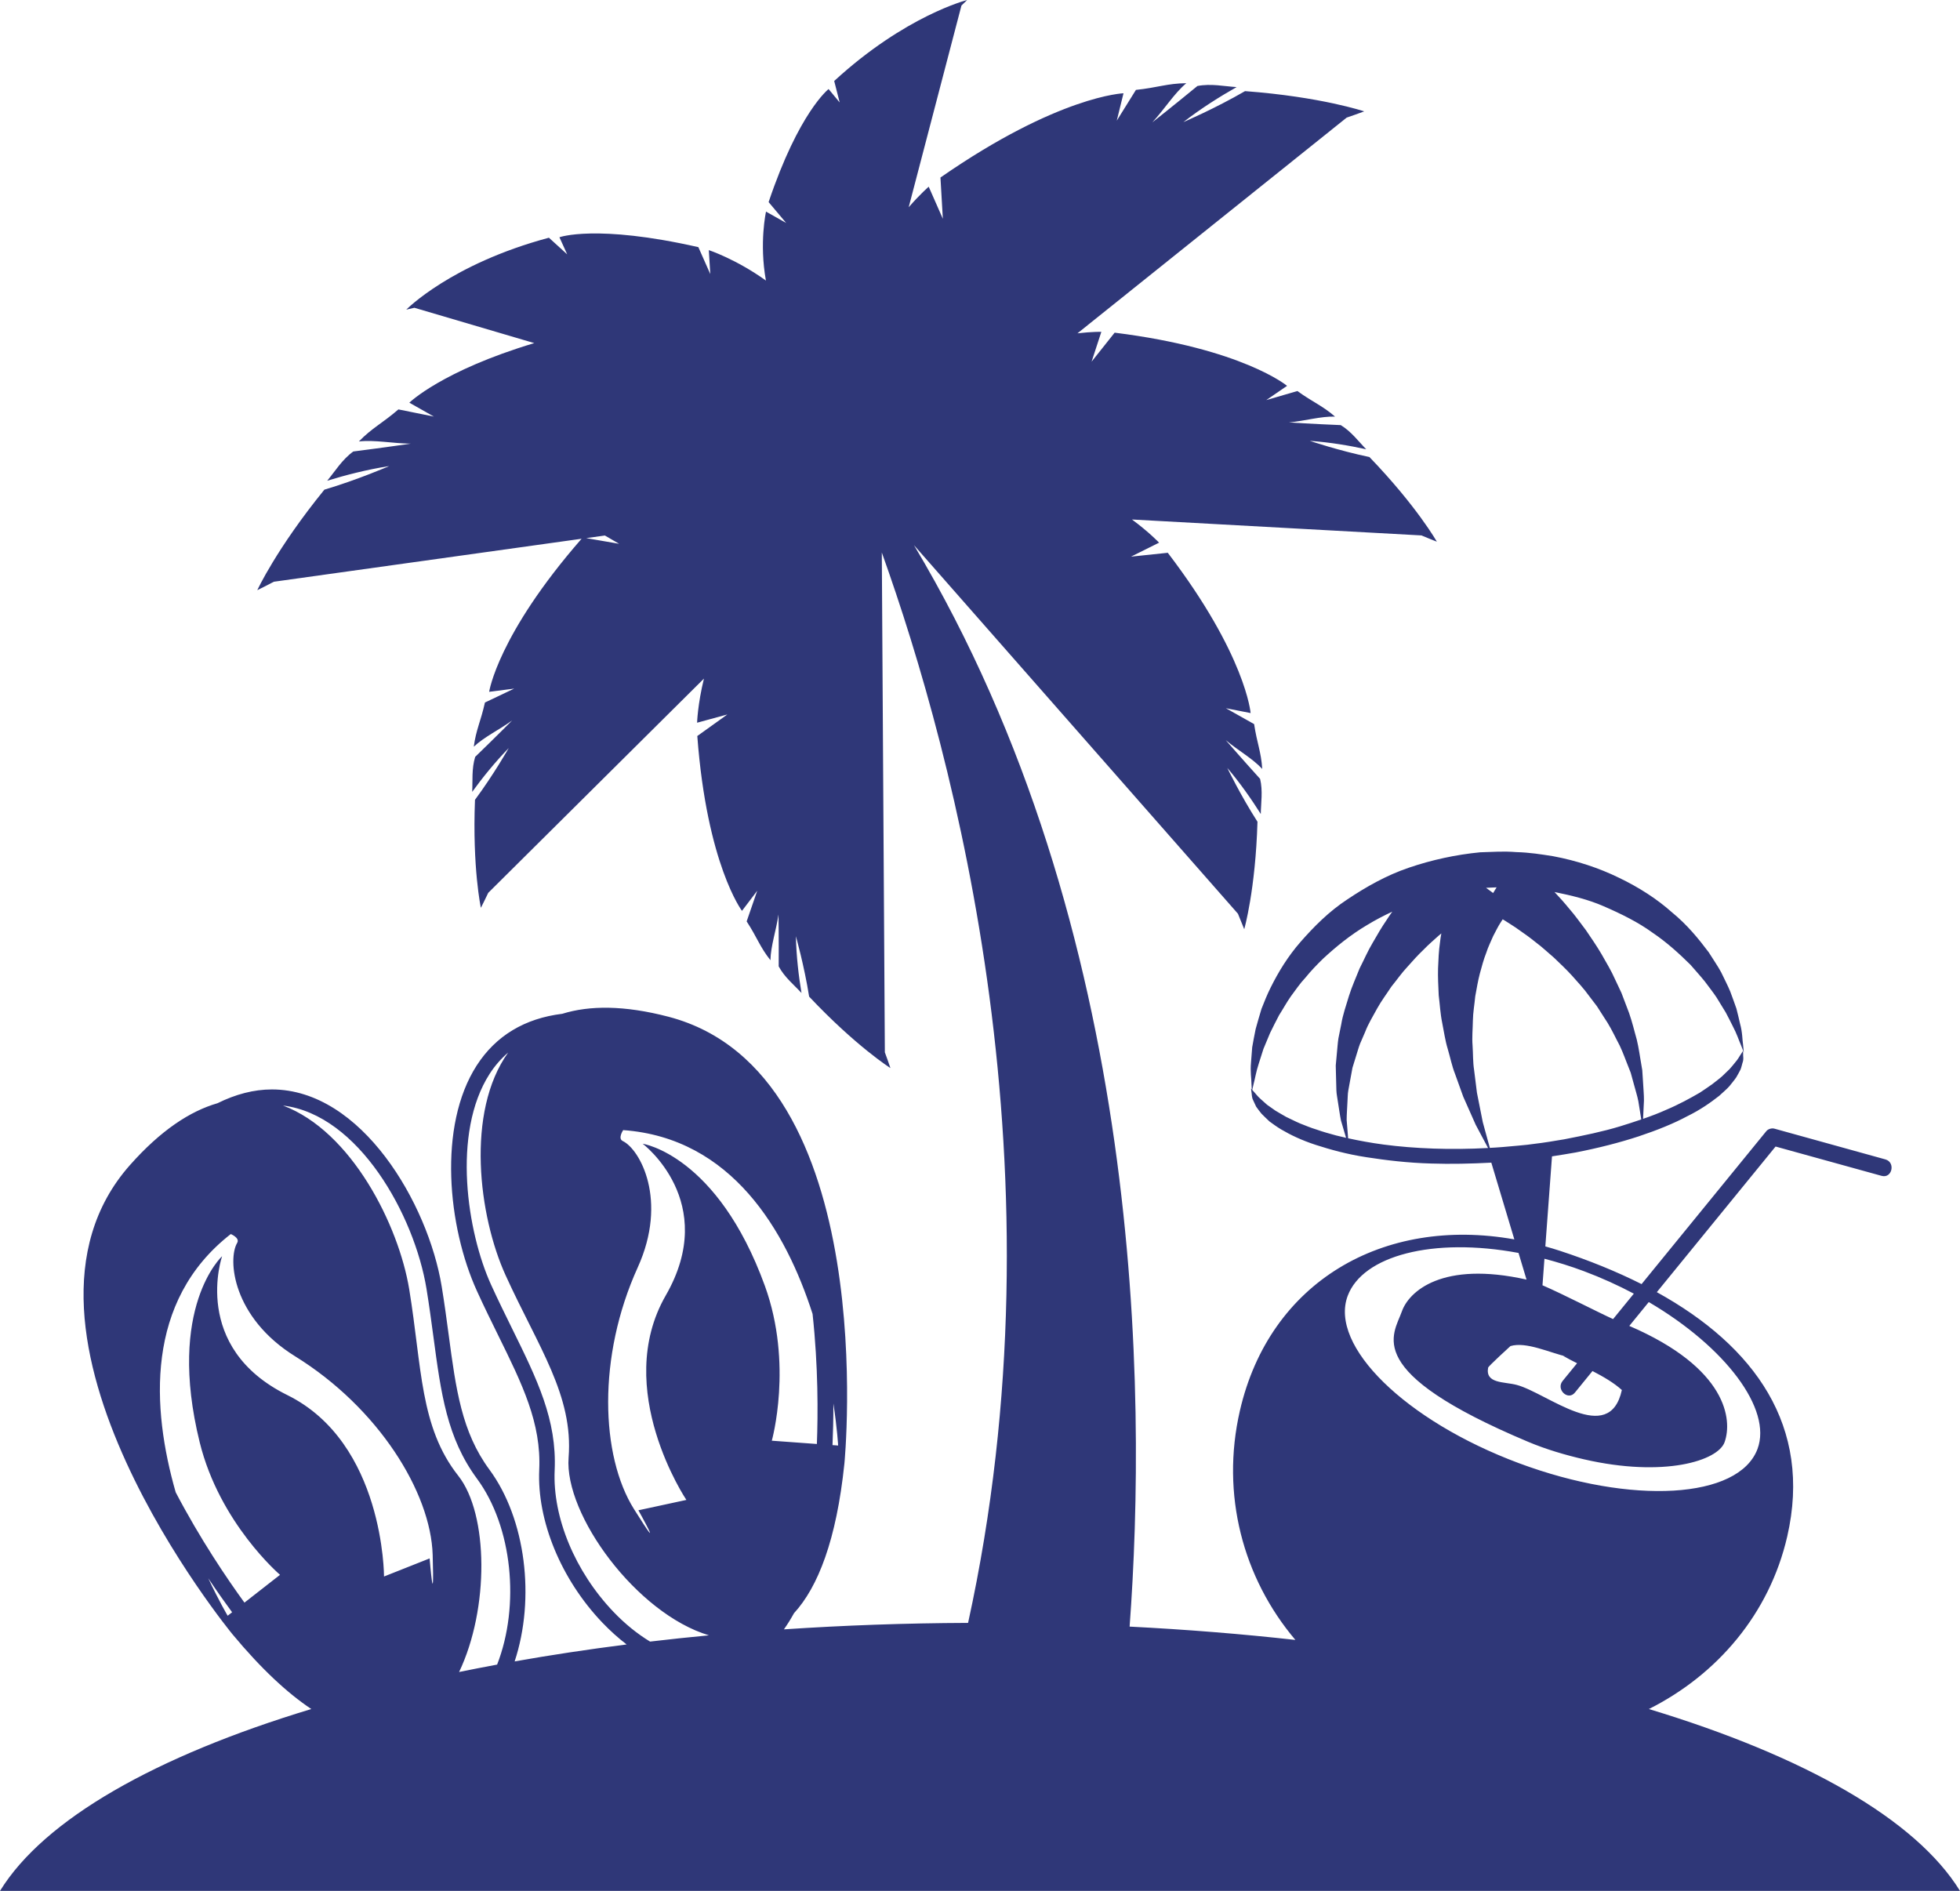 <svg version="1.1" id="图层_1" x="0px" y="0px" width="166.344px" height="160.482px" viewBox="0 0 166.344 160.482" enable-background="new 0 0 166.344 160.482" xml:space="preserve" xmlns="http://www.w3.org/2000/svg" xmlns:xlink="http://www.w3.org/1999/xlink" xmlns:xml="http://www.w3.org/XML/1998/namespace">
  <path fill="#2F3778" d="M139.939,145.046c5.805-2.914,10.234-8.09,11.742-14.646c2.15-9.361-2.785-16.164-11.068-20.734
	c1.953-2.395,3.906-4.791,5.86-7.186c1.066-1.313,2.136-2.617,3.202-3.926c0.313-0.389,0.627-0.771,0.942-1.156
	c0.031-0.039,0.051-0.061,0.076-0.092c3,0.832,5.999,1.66,8.995,2.488c0.892,0.25,1.21-1.152,0.32-1.396
	c-3.138-0.869-6.274-1.734-9.414-2.609c-0.229-0.064-0.534,0.025-0.685,0.209c-3.529,4.328-7.059,8.656-10.589,12.984
	c-2.138-1.076-4.468-2.018-6.938-2.828c-0.411-0.133-0.821-0.258-1.23-0.371l0.565-7.643c0.682-0.102,1.347-0.215,1.998-0.328
	c1.94-0.377,3.757-0.844,5.352-1.367c1.592-0.529,2.997-1.102,4.112-1.701c1.175-0.576,2.019-1.188,2.73-1.742
	c0.304-0.287,0.633-0.553,0.867-0.82c0.203-0.264,0.422-0.512,0.58-0.75c0.131-0.232,0.263-0.459,0.36-0.658
	c0.081-0.201,0.115-0.389,0.164-0.555c0.132-0.336,0.04-0.594,0.059-0.77c-0.002-0.172-0.005-0.266-0.005-0.266
	s-0.063,0.094-0.174,0.27c-0.129,0.178-0.243,0.434-0.529,0.754c-0.138,0.162-0.267,0.34-0.447,0.531
	c-0.195,0.188-0.406,0.396-0.632,0.609c-0.243,0.217-0.55,0.438-0.842,0.672c-0.318,0.232-0.689,0.473-1.053,0.719
	c-0.83,0.479-1.75,0.99-2.896,1.473c-0.579,0.262-1.227,0.508-1.915,0.746c0.004-0.094,0.009-0.182,0.014-0.291
	c0.017-0.35,0.037-0.773,0.061-1.258c0.007-0.486-0.053-1.031-0.082-1.637c-0.019-0.303-0.039-0.617-0.061-0.943
	c-0.054-0.322-0.108-0.654-0.167-0.996c-0.113-0.688-0.223-1.424-0.452-2.154c-0.195-0.74-0.403-1.514-0.713-2.264
	c-0.144-0.379-0.289-0.764-0.436-1.148l-0.528-1.121c-0.335-0.768-0.771-1.469-1.175-2.189c-0.416-0.709-0.879-1.371-1.321-2.025
	c-0.477-0.619-0.914-1.25-1.392-1.791c-0.427-0.523-0.852-0.998-1.264-1.434c1.445,0.293,2.863,0.637,4.152,1.199
	c1.506,0.652,2.952,1.367,4.167,2.252c1.246,0.842,2.283,1.799,3.218,2.722c0.421,0.49,0.845,0.951,1.221,1.42
	c0.348,0.471,0.705,0.918,0.997,1.359c0.279,0.455,0.538,0.881,0.78,1.275c0.223,0.4,0.397,0.783,0.579,1.131
	c0.364,0.68,0.538,1.252,0.712,1.641c0.154,0.389,0.237,0.598,0.237,0.598s-0.022-0.221-0.061-0.641
	c-0.067-0.4-0.044-1.035-0.258-1.789c-0.094-0.379-0.177-0.809-0.304-1.268c-0.153-0.451-0.337-0.938-0.529-1.463
	c-0.214-0.516-0.49-1.039-0.762-1.613c-0.299-0.557-0.69-1.107-1.061-1.707c-0.845-1.127-1.829-2.34-3.132-3.402
	c-1.248-1.113-2.771-2.1-4.475-2.918c-1.693-0.83-3.596-1.459-5.595-1.834c-1.008-0.16-2.018-0.32-3.11-0.348
	c-1.162-0.09-1.917-0.016-3.074,0.014c-2.075,0.201-4.12,0.646-6.048,1.303c-1.935,0.654-3.67,1.648-5.236,2.695
	c-1.588,1.043-2.854,2.336-3.955,3.588c-1.106,1.26-1.907,2.599-2.537,3.859c-0.317,0.629-0.562,1.254-0.795,1.844
	c-0.175,0.605-0.355,1.174-0.497,1.719c-0.107,0.551-0.215,1.066-0.292,1.543c-0.037,0.461-0.069,0.891-0.099,1.273
	c-0.078,0.82,0.039,1.396,0.037,1.813c0.012,0.223,0.021,0.385,0.026,0.49c-0.039-0.045-0.062-0.072-0.062-0.072
	s0.01,0.092,0.032,0.27c0.05,0.17-0.007,0.422,0.162,0.75c0.073,0.156,0.153,0.326,0.24,0.514c0.126,0.188,0.289,0.389,0.46,0.604
	c0.198,0.209,0.437,0.422,0.677,0.656c0.3,0.213,0.607,0.447,0.987,0.672c0.765,0.451,1.712,0.914,2.94,1.314
	c1.23,0.395,2.63,0.791,4.315,1.047c1.667,0.258,3.495,0.479,5.485,0.533c1.65,0.055,3.367,0.016,5.095-0.074l1.954,6.512
	c-11.15-1.986-20.783,3.623-23.293,14.543c-1.633,7.107,0.258,14.191,4.71,19.451c-4.532-0.506-9.232-0.885-14.068-1.131
	c1.471-19.932,1.2-59.144-18.302-91.781l27.495,31.279c0.175,0.443,0.353,0.881,0.534,1.313c0,0,0.956-3.322,1.124-9.119
	c-1.439-2.238-2.563-4.57-2.563-4.57c1.119,1.313,2.076,2.699,2.844,3.914c0.012-0.932,0.187-1.945-0.056-2.98
	c-1.553-1.715-2.918-3.291-2.918-3.291c1.071,0.898,2.249,1.537,3.096,2.443c-0.089-1.443-0.443-2.176-0.688-3.803l-2.396-1.348
	l2.099,0.412c0,0-0.392-4.91-7.031-13.604l-3.121,0.328l2.383-1.186c0,0-0.83-0.881-2.302-1.967l24.57,1.352
	c0.436,0.184,0.872,0.363,1.306,0.531c0,0-1.701-3.008-5.722-7.184c-2.602-0.541-5.06-1.373-5.06-1.373
	c1.722,0.121,3.385,0.406,4.788,0.715c-0.656-0.662-1.253-1.496-2.161-2.051c-2.318-0.094-4.396-0.227-4.396-0.227
	c1.389-0.133,2.671-0.527,3.909-0.496c-1.09-0.945-1.86-1.205-3.195-2.17l-2.643,0.77l1.768-1.209c0,0-3.78-3.162-14.634-4.514
	l-1.956,2.461l0.828-2.533c0,0-0.784-0.016-2.026,0.127l22.847-18.307c0.502-0.172,1-0.348,1.488-0.529
	c0,0-3.659-1.236-10.114-1.719c-2.57,1.492-5.234,2.629-5.234,2.629c1.523-1.18,3.12-2.18,4.52-2.971
	c-1.041-0.064-2.161-0.316-3.327-0.094c-1.995,1.643-3.827,3.086-3.827,3.086c1.056-1.146,1.832-2.43,2.882-3.322
	c-1.61,0.016-2.444,0.377-4.274,0.568l-1.626,2.611l0.571-2.324c0,0-5.503,0.184-15.535,7.15l0.203,3.502l-1.2-2.723
	c0,0-0.715,0.615-1.698,1.742l4.477-17.117C81.765,0.316,81.92,0.16,82.082,0c0,0-5.229,1.309-11.284,6.873l0.465,1.822
	l-0.941-1.137c0,0-2.518,1.947-5.09,9.594l1.49,1.771l-1.71-0.963c0,0-0.59,2.633-0.008,5.852c-2.54-1.824-4.847-2.584-4.847-2.584
	l0.125,2.031l-1.012-2.283c-8.684-1.971-11.792-0.84-11.792-0.84l0.66,1.451l-1.552-1.412c-8.323,2.23-12.104,6.104-12.104,6.104
	c0.229-0.053,0.458-0.104,0.687-0.158l10.174,2.998c-7.854,2.357-10.602,5.057-10.602,5.057l2.082,1.178l-3.009-0.607
	c-1.398,1.203-2.231,1.563-3.354,2.719c1.371-0.146,2.836,0.166,4.397,0.188c0,0-2.306,0.338-4.874,0.664
	c-0.958,0.697-1.546,1.682-2.213,2.482c1.537-0.473,3.355-0.945,5.262-1.244c0,0-2.653,1.154-5.502,2.002
	c-4.083,5.023-5.694,8.531-5.694,8.531c0.466-0.229,0.936-0.469,1.405-0.717l26.118-3.648c-7.124,8.158-7.845,12.99-7.845,12.99
	l2.124-0.271l-2.481,1.18c-0.358,1.609-0.76,2.316-0.946,3.748c0.904-0.842,2.122-1.406,3.253-2.227c0,0-1.469,1.482-3.136,3.092
	c-0.31,1.016-0.202,2.035-0.252,2.969c0.846-1.164,1.897-2.482,3.102-3.719c0,0-1.282,2.26-2.866,4.393
	c-0.228,5.787,0.501,9.168,0.501,9.168c0.212-0.414,0.418-0.844,0.622-1.27l18.309-18.184c-0.538,2.191-0.581,3.744-0.581,3.744
	l2.569-0.701l-2.552,1.83c0.818,10.908,3.792,14.838,3.792,14.838l1.295-1.707l-0.898,2.602c0.902,1.383,1.121,2.166,2.018,3.296
	c0.027-1.234,0.483-2.498,0.684-3.882c0,0,0.032,2.084,0.017,4.404c0.503,0.934,1.305,1.572,1.936,2.258
	c-0.238-1.414-0.438-3.091-0.477-4.816c0,0,0.708,2.494,1.124,5.123c3.975,4.217,6.898,6.063,6.898,6.063
	c-0.146-0.441-0.309-0.889-0.472-1.334l-0.258-42.419c6.251,17.447,15.661,52.757,7.322,90.843
	c-5.344,0.021-10.566,0.209-15.63,0.549c0.295-0.414,0.58-0.873,0.857-1.373c2.029-2.211,3.603-6.209,4.275-12.689
	c0,0,3.283-33.156-14.919-37.928c-3.773-0.988-6.727-0.967-9.021-0.254c-3.184,0.389-5.64,1.859-7.268,4.391
	c-3.306,5.139-2.455,13.695,0.024,19.139c0.611,1.34,1.216,2.568,1.801,3.756c2.049,4.158,3.667,7.445,3.485,11.406
	c-0.198,4.34,1.854,9.311,5.357,12.98c0.666,0.695,1.355,1.314,2.06,1.854c-3.269,0.416-6.442,0.895-9.504,1.438
	c1.763-5.324,0.955-12.084-2.146-16.285c-2.351-3.188-2.836-6.816-3.45-11.414c-0.176-1.313-0.357-2.674-0.596-4.129
	c-1.147-7.008-6.793-16.715-14.408-16.715c-1.537,0-3.08,0.408-4.62,1.17c-2.326,0.672-4.82,2.303-7.436,5.258
	c-12.468,14.09,8.711,39.814,8.711,39.814c2.447,2.945,4.674,5,6.688,6.342C13.21,149.037,3.738,154.406,0,160.482h166.344
	C162.607,154.41,153.144,149.041,139.939,145.046z M133.417,82.804c0.479,0.551,1.005,1.094,1.436,1.705l0.682,0.896
	c0.202,0.316,0.403,0.631,0.602,0.941c0.425,0.617,0.755,1.27,1.075,1.908c0.354,0.627,0.592,1.273,0.832,1.891
	c0.121,0.309,0.24,0.609,0.354,0.898c0.083,0.303,0.163,0.592,0.24,0.871c0.146,0.561,0.316,1.076,0.407,1.543
	c0.075,0.469,0.142,0.879,0.195,1.217c0.02,0.127,0.037,0.23,0.054,0.334c-0.582,0.199-1.186,0.395-1.808,0.586
	c-1.433,0.438-3.069,0.777-4.727,1.098c-0.85,0.143-1.706,0.289-2.533,0.385c-0.74,0.117-1.923,0.193-2.693,0.271
	c-0.364,0.031-0.728,0.053-1.091,0.072c-0.03-0.111-0.064-0.232-0.103-0.373c-0.085-0.309-0.188-0.686-0.307-1.119
	c-0.059-0.217-0.122-0.445-0.188-0.686c-0.049-0.246-0.101-0.506-0.154-0.775c-0.105-0.535-0.221-1.115-0.343-1.73
	c-0.077-0.615-0.158-1.268-0.242-1.939c-0.106-0.664-0.081-1.367-0.129-2.064c-0.058-0.699,0.017-1.408,0.026-2.107
	c0.011-0.703,0.141-1.393,0.201-2.068c0.124-0.668,0.229-1.322,0.392-1.936c0.167-0.613,0.322-1.199,0.532-1.728
	c0.174-0.545,0.416-1.018,0.605-1.465c0.227-0.424,0.414-0.82,0.624-1.135c0.06-0.104,0.117-0.186,0.175-0.273
	c0.057,0.033,0.105,0.063,0.164,0.096c0.366,0.246,0.803,0.494,1.245,0.82c0.454,0.309,0.936,0.66,1.429,1.059
	c0.514,0.379,0.993,0.84,1.527,1.291C132.393,81.769,132.924,82.261,133.417,82.804z M126.72,75.791l-0.6-0.443
	c0.275-0.01,0.577-0.025,0.896-0.039L126.72,75.791z M111.746,95.869c-0.541-0.162-0.969-0.352-1.418-0.525
	c-0.431-0.182-0.776-0.375-1.159-0.545c-0.319-0.188-0.647-0.365-0.922-0.537c-0.253-0.18-0.489-0.348-0.708-0.498
	c-0.19-0.174-0.365-0.326-0.526-0.469c-0.304-0.258-0.471-0.516-0.621-0.664c-0.051-0.059-0.082-0.094-0.115-0.133
	c0.024-0.1,0.063-0.268,0.118-0.512c0.11-0.395,0.208-1.035,0.439-1.73c0.116-0.371,0.253-0.783,0.392-1.232
	c0.175-0.418,0.364-0.875,0.566-1.357c0.226-0.486,0.498-0.984,0.764-1.51c0.326-0.504,0.615-1.051,0.992-1.588
	c0.394-0.527,0.762-1.086,1.252-1.605c0.443-0.549,0.945-1.072,1.487-1.6c1.096-1.015,2.333-2.027,3.758-2.869
	c0.672-0.408,1.381-0.781,2.116-1.121c-0.161,0.227-0.322,0.455-0.478,0.703c-0.411,0.598-0.8,1.26-1.189,1.945
	c-0.406,0.674-0.731,1.435-1.104,2.166c-0.304,0.777-0.657,1.533-0.905,2.338c-0.24,0.805-0.521,1.586-0.654,2.404
	c-0.081,0.4-0.161,0.799-0.24,1.191c-0.062,0.395-0.083,0.793-0.123,1.178c-0.035,0.383-0.07,0.762-0.104,1.131
	c0.01,0.371,0.018,0.734,0.027,1.09c0.01,0.348,0.019,0.689,0.027,1.02c0.01,0.326,0.087,0.641,0.124,0.943
	c0.099,0.6,0.168,1.146,0.267,1.623c0.139,0.471,0.259,0.879,0.358,1.215c0.027,0.094,0.049,0.164,0.073,0.246
	c-0.289-0.064-0.572-0.133-0.847-0.201C112.805,96.208,112.247,96.048,111.746,95.869z M117.438,97.14
	c-1.093-0.145-2.094-0.33-3.023-0.535c-0.008-0.104-0.016-0.205-0.026-0.328c-0.027-0.34-0.061-0.754-0.099-1.229
	c0.001-0.477,0.046-1.016,0.071-1.594c0.024-0.287,0.011-0.588,0.067-0.896c0.057-0.307,0.113-0.623,0.173-0.947
	c0.059-0.322,0.119-0.652,0.181-0.988c0.102-0.33,0.205-0.664,0.311-1.008c0.11-0.336,0.199-0.682,0.328-1.021
	c0.145-0.334,0.29-0.672,0.438-1.014c0.26-0.688,0.664-1.332,1.015-1.984c0.357-0.65,0.817-1.254,1.211-1.861
	c0.468-0.572,0.869-1.158,1.35-1.668c0.46-0.523,0.909-1.017,1.371-1.457c0.439-0.455,0.899-0.846,1.307-1.215
	c0.073-0.063,0.14-0.117,0.212-0.176c-0.044,0.252-0.09,0.508-0.114,0.773c-0.104,0.695-0.134,1.427-0.164,2.179
	c-0.024,0.75,0.021,1.52,0.055,2.295c0.098,0.771,0.134,1.553,0.291,2.314c0.156,0.764,0.254,1.527,0.478,2.252
	c0.215,0.725,0.354,1.449,0.618,2.113c0.24,0.668,0.473,1.311,0.692,1.922c0.261,0.588,0.508,1.146,0.735,1.658
	c0.113,0.258,0.223,0.5,0.326,0.734c0.12,0.225,0.233,0.438,0.34,0.639c0.213,0.4,0.398,0.748,0.551,1.035
	c0.06,0.111,0.109,0.205,0.158,0.297C123.153,97.603,120.077,97.488,117.438,97.14z M134.428,107.886
	c1.487,0.557,2.905,1.201,4.234,1.906c-0.587,0.719-1.174,1.439-1.76,2.158c-1.337-0.605-4.204-2.096-5.992-2.869l0.166-2.252
	C132.177,107.117,133.296,107.462,134.428,107.886z M137.646,117.97c-1.062,4.834-6.326,0.258-8.926-0.434
	c-1.074-0.283-2.68-0.092-2.423-1.471c0.023-0.111,1.88-1.82,1.894-1.824c1.335-0.4,3.327,0.566,4.86,0.918l-0.4-0.094
	c0.368,0.213,0.774,0.422,1.194,0.633c-0.409,0.502-0.819,1.004-1.229,1.506c-0.582,0.719,0.461,1.705,1.046,0.984
	c0.497-0.609,0.994-1.219,1.491-1.828C136.073,116.837,136.97,117.355,137.646,117.97z M114.378,109.978
	c1.274-3.41,7.232-4.996,14.499-3.641l0.679,2.262c-7.164-1.607-9.981,1.01-10.577,2.693c-0.72,2.029-3.49,5.102,10.717,11.076
	c1.561,0.656,3.167,1.121,4.735,1.484c6.798,1.561,11.374,0.129,11.936-1.461c0.667-1.881,0.239-6.273-8.089-9.861
	c0.552-0.676,1.103-1.352,1.652-2.025c6.507,3.82,10.489,9.086,9.229,12.467c-1.59,4.246-10.66,4.785-20.268,1.201
	C119.29,120.587,112.79,114.23,114.378,109.978z M49.753,45.67l1.583-0.221l1.209,0.703L49.753,45.67z M56.503,109.943
	c-4.572,7.949,1.75,17.355,1.75,17.355l-4.072,0.879c0,0,2.446,4.395-0.378-0.105c-2.823-4.5-3.12-12.922,0.315-20.492
	c2.598-5.717,0.188-10.047-1.265-10.74c-0.446-0.217,0.037-0.928,0.037-0.928c9.226,0.668,13.809,8.559,16.073,15.602
	c0.485,4.48,0.461,8.521,0.365,11.037l-3.825-0.279c0,0,1.824-6.484-0.587-13.137c-4.039-11.117-10.371-12.066-10.371-12.066
	S61.078,101.994,56.503,109.943z M70.654,122.646c0.044-0.971,0.076-2.174,0.075-3.531c0.328,2.158,0.403,3.566,0.403,3.566
	L70.654,122.646z M52.07,136.802c-3.264-3.416-5.179-8.021-4.996-12.014c0.196-4.299-1.487-7.717-3.619-12.045
	c-0.581-1.18-1.181-2.398-1.784-3.721c-2-4.393-3.357-12.846-0.114-17.887c0.449-0.697,0.978-1.295,1.571-1.807
	c-3.617,5.045-2.504,13.887-0.217,18.908c2.785,6.111,5.761,10.197,5.346,15.469c-0.38,4.844,5.769,13.242,11.906,15.084
	c-1.688,0.16-3.352,0.338-4.993,0.531C54.104,138.673,53.054,137.832,52.07,136.802z M36.197,109.382
	c0.234,1.438,0.415,2.787,0.59,4.092c0.639,4.783,1.144,8.561,3.693,12.018c3.005,4.072,3.671,10.754,1.71,15.781
	c-1.091,0.203-2.166,0.412-3.227,0.629c2.562-5.363,2.501-13.4-0.068-16.652c-3.274-4.145-3.079-9.199-4.164-15.826
	c-0.894-5.447-4.894-13.418-10.711-15.596C30.436,94.603,35.174,103.136,36.197,109.382z M19.586,104.734
	c0,0,0.795,0.322,0.543,0.748c-0.82,1.389-0.412,6.322,4.925,9.631c7.065,4.375,11.508,11.539,11.667,16.85
	c0.153,5.313-0.259,0.299-0.259,0.299l-3.871,1.535c0,0,0.019-11.332-8.203-15.396c-8.226-4.059-5.539-11.785-5.539-11.785
	s-4.732,4.313-1.899,15.799c1.693,6.867,6.816,11.24,6.816,11.24l-3.02,2.359c-1.479-2.035-3.746-5.377-5.835-9.363
	C12.873,119.535,12.287,110.423,19.586,104.734z M17.673,133.945c0.755,1.127,1.449,2.104,2.026,2.887l-0.378,0.295
	C19.321,137.126,18.602,135.917,17.673,133.945z" class="color c1"/>
</svg>